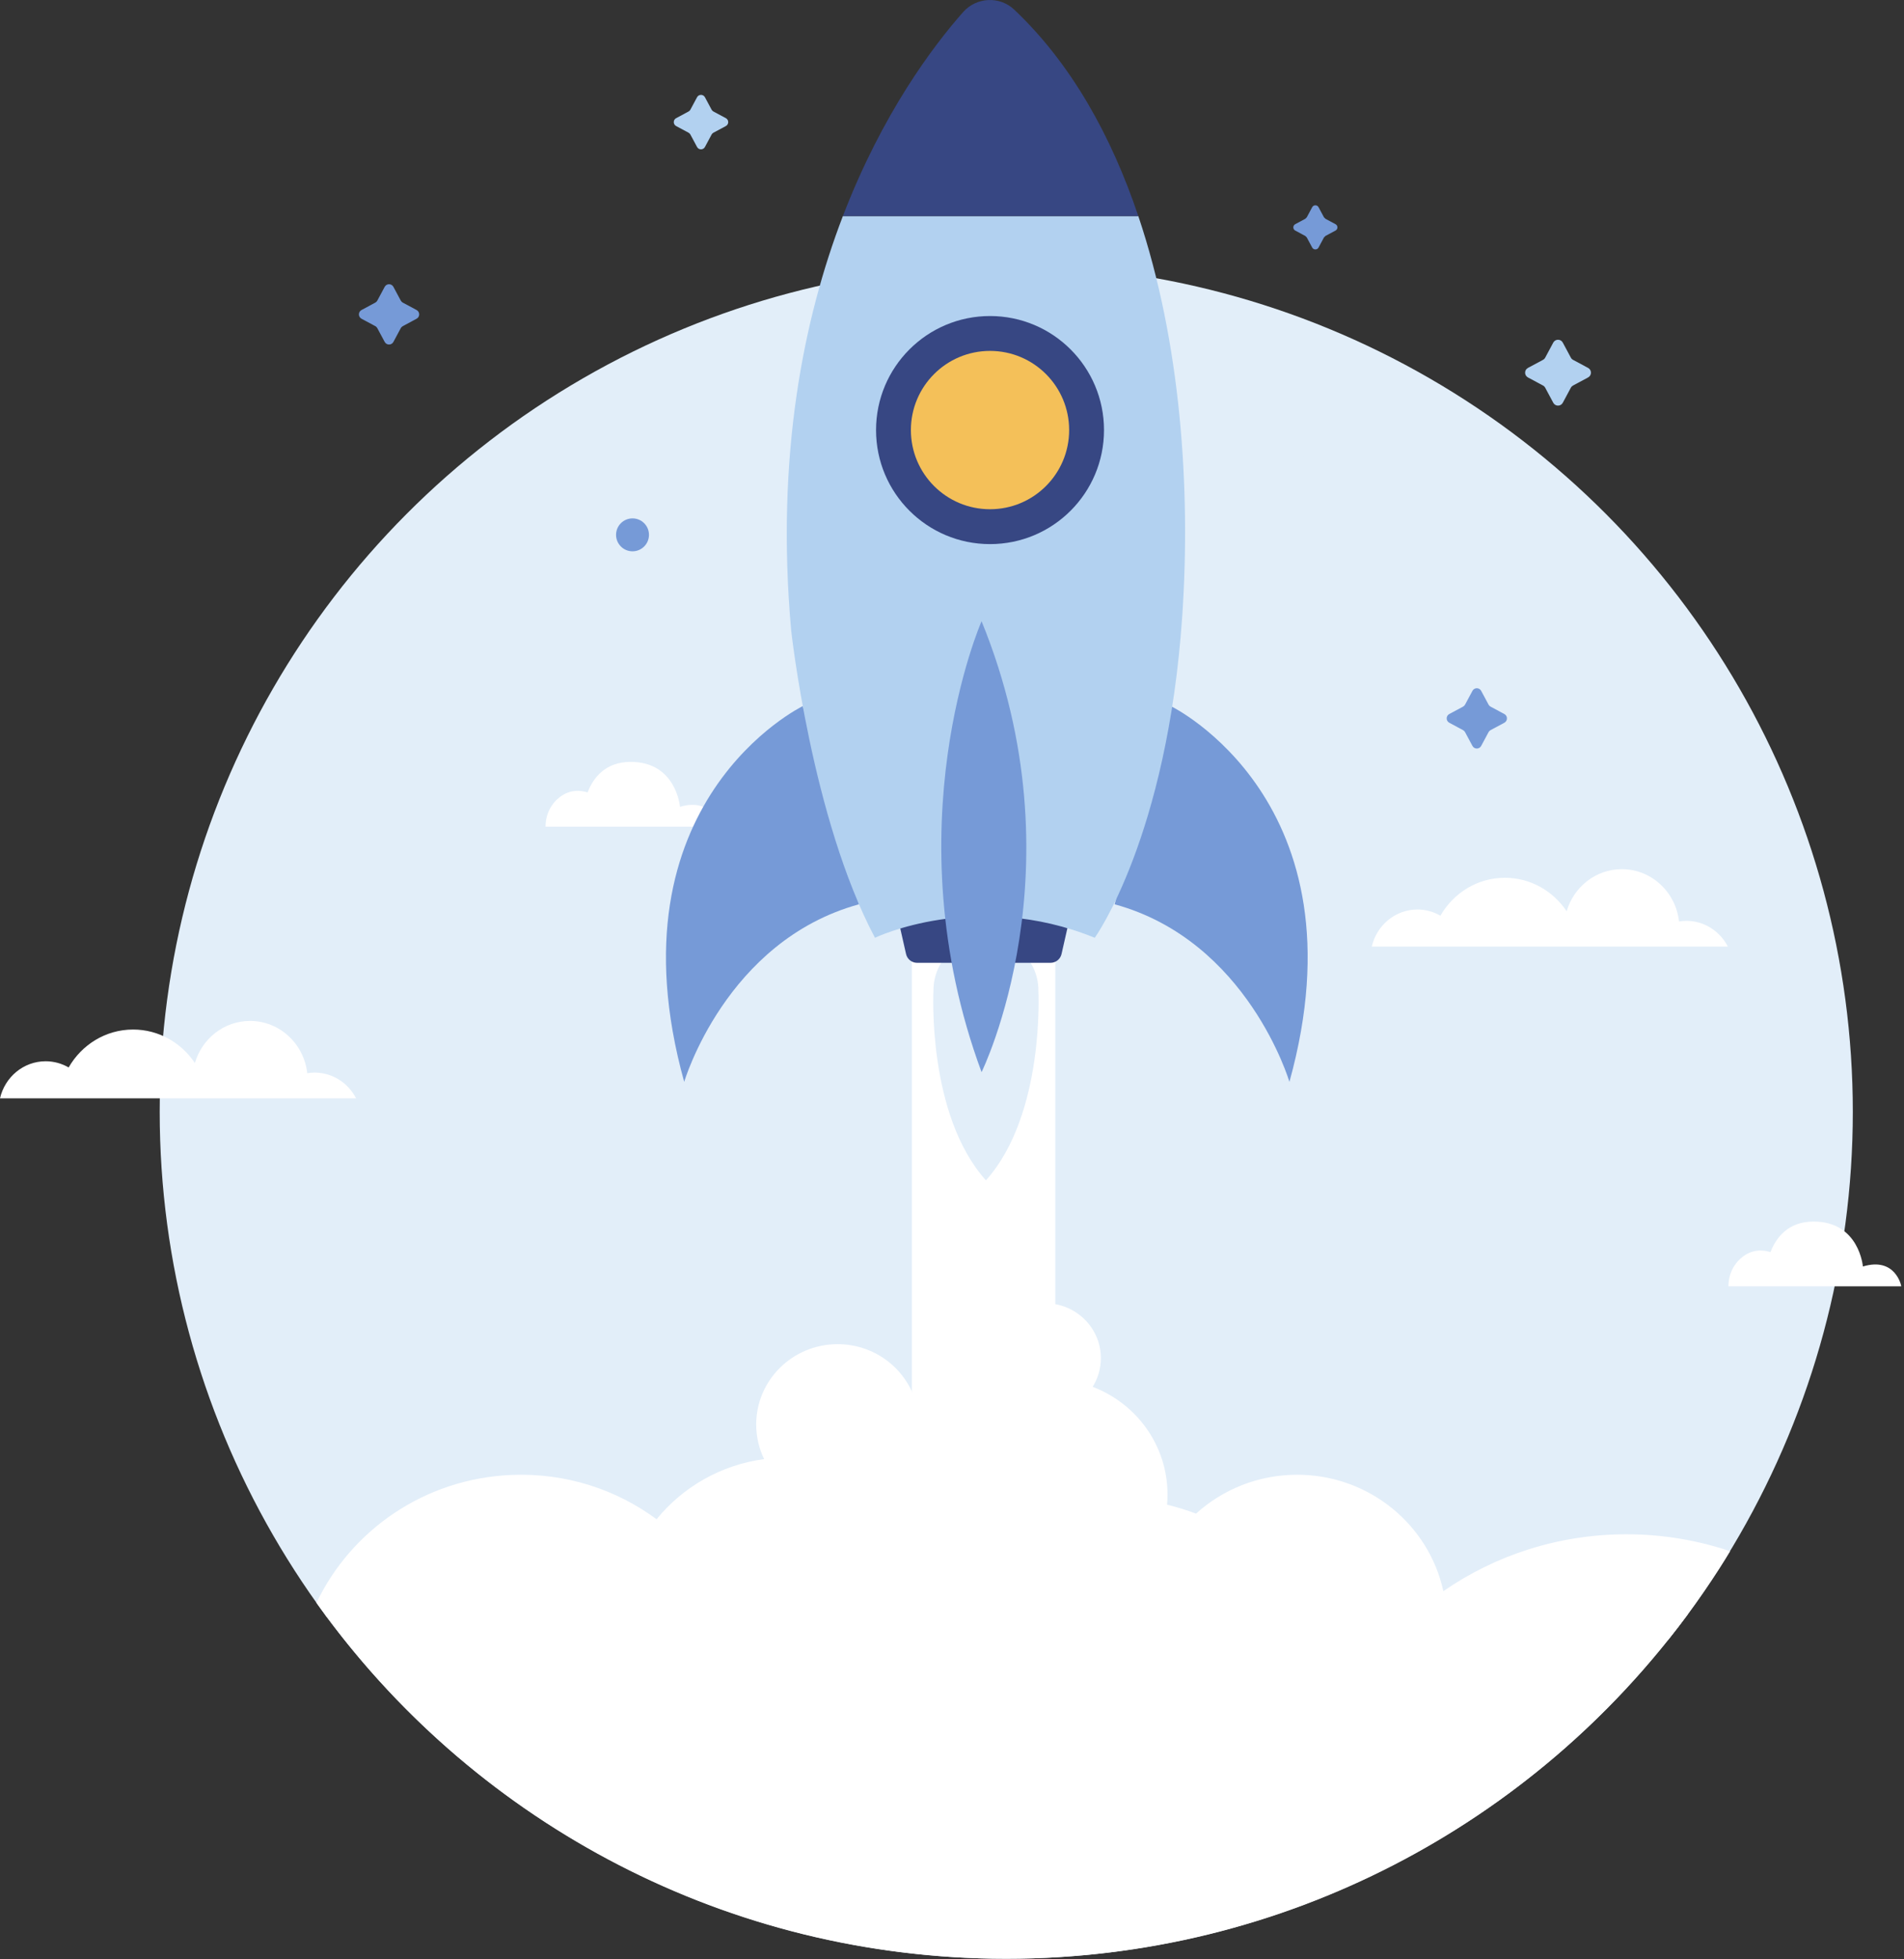 <svg width="597" height="614" viewBox="0 0 597 614" fill="none" xmlns="http://www.w3.org/2000/svg">
<rect x="0" y="0" width="597" height="614" fill="#333333" stroke="none"/>
<circle cx="315.512" cy="348.439" r="265.439" fill="#E2EEF9"/>
<path d="M452.562 498.676C468.822 487.442 488.623 480.849 509.986 480.849C521.358 480.849 532.287 482.717 542.476 486.159C539.001 492 531.501 503.5 523.001 514C461.501 527 184.001 551 147.501 529.5L105 509C103.5 508.5 101.5 505.5 99.219 502.337C110.101 479.558 133.139 463.37 160.424 462.249C177.411 461.551 193.25 466.808 205.867 476.138C214.057 466.076 225.994 459.106 239.591 457.286C237.998 454.001 237.105 450.322 237.105 446.437C237.105 432.534 248.535 421.264 262.637 421.264C274.112 421.264 283.82 428.728 287.038 439C290.081 438.012 293.334 437.478 296.714 437.478C300.511 437.478 304.149 438.153 307.51 439.388C309.41 437.989 311.453 436.767 313.613 435.748C311.521 432.911 310.287 429.42 310.287 425.644C310.287 416.146 318.099 408.447 327.733 408.447C337.366 408.447 345.176 416.146 345.176 425.644C345.176 428.939 344.237 432.018 342.607 434.633C356.333 439.854 366.07 452.984 366.07 468.354C366.07 469.435 366.022 470.504 365.927 471.561C369.022 472.321 372.056 473.262 375.017 474.374C383.363 466.808 394.501 462.188 406.733 462.188C429.234 462.188 448.033 477.823 452.562 498.676Z" fill="white"/>
<path d="M315.512 613.877C403.116 613.877 480.807 571.439 529.15 506H315.512H101.874C150.217 571.439 227.909 613.877 315.512 613.877Z" fill="white"/>
<path d="M174.834 250.397C178.433 247.121 182.251 247.703 184.232 248.355C185.97 243.878 189.711 238.776 197.749 238.776C212.068 238.776 213.214 252.864 213.214 252.864C223.297 249.813 225.244 258.733 225.244 259.085H171.054C171.054 253.333 174.834 250.397 174.834 250.397Z" fill="white"/>
<path d="M545.731 394.459C549.33 391.182 553.149 391.765 555.13 392.417C556.867 387.94 560.609 382.837 568.647 382.837C582.965 382.837 584.112 396.925 584.112 396.925C594.194 393.875 596.142 402.795 596.142 403.147H541.951C541.951 397.395 545.731 394.459 545.731 394.459Z" fill="white"/>
<path d="M444.433 285.046C447.055 285.046 449.512 285.754 451.642 286.986C455.716 279.882 463.23 275.098 471.853 275.098C479.902 275.098 487.004 279.262 491.226 285.599C493.453 277.967 500.352 272.4 508.525 272.4C517.802 272.4 525.436 279.569 526.463 288.792C527.207 288.672 527.968 288.591 528.747 288.591C534.406 288.591 539.31 291.867 541.772 296.667H430.121C431.649 290.008 437.469 285.046 444.433 285.046Z" fill="white"/>
<path d="M14.312 332.605C16.934 332.605 19.391 333.314 21.521 334.546C25.595 327.442 33.109 322.658 41.732 322.658C49.781 322.658 56.883 326.821 61.105 333.158C63.332 325.526 70.231 319.959 78.404 319.959C87.681 319.959 95.315 327.128 96.342 336.351C97.086 336.231 97.847 336.15 98.625 336.15C104.285 336.15 109.189 339.427 111.651 344.227H0C1.528 337.567 7.348 332.605 14.312 332.605Z" fill="white"/>
<path d="M203.486 167.622C203.486 170.472 201.177 172.782 198.327 172.782C195.477 172.782 193.166 170.472 193.166 167.622C193.166 164.771 195.477 162.463 198.327 162.463C201.177 162.463 203.486 164.771 203.486 167.622Z" fill="#769AD7"/>
<path d="M409.804 140.492L406.713 138.836L406.257 138.38L404.598 135.289C404.181 134.505 403.059 134.505 402.637 135.289L400.981 138.38L400.525 138.836L397.431 140.492C396.651 140.914 396.651 142.036 397.431 142.456L400.525 144.112L400.981 144.568L402.637 147.659C403.059 148.442 404.181 148.442 404.598 147.659L406.257 144.568L406.713 144.112L409.804 142.456C410.587 142.036 410.587 140.914 409.804 140.492Z" fill="#E2EEF9"/>
<path d="M227.594 37.034L223.695 34.944C223.453 34.814 223.252 34.615 223.121 34.371L221.034 30.474C220.504 29.488 219.089 29.488 218.561 30.474L216.471 34.371C216.34 34.615 216.144 34.814 215.898 34.944L212.003 37.034C211.015 37.562 211.015 38.977 212.003 39.505L215.898 41.595C216.144 41.726 216.34 41.924 216.471 42.168L218.561 46.065C219.089 47.051 220.504 47.051 221.034 46.065L223.121 42.168C223.252 41.924 223.453 41.726 223.695 41.595L227.594 39.505C228.578 38.977 228.578 37.562 227.594 37.034Z" fill="#B2D1F0"/>
<path d="M497.946 115.306L493.234 112.779C492.941 112.621 492.697 112.38 492.541 112.086L490.014 107.372C489.375 106.181 487.665 106.181 487.026 107.372L484.499 112.086C484.341 112.38 484.099 112.621 483.806 112.779L479.092 115.306C477.9 115.945 477.9 117.653 479.092 118.294L483.806 120.822C484.099 120.98 484.341 121.219 484.499 121.514L487.026 126.226C487.665 127.42 489.375 127.42 490.014 126.226L492.541 121.514C492.697 121.219 492.941 120.98 493.234 120.822L497.946 118.294C499.14 117.653 499.14 115.945 497.946 115.306Z" fill="#B2D1F0"/>
<path d="M130.618 97.159L126.304 94.846C126.033 94.701 125.812 94.48 125.667 94.211L123.354 89.897C122.77 88.805 121.204 88.805 120.619 89.897L118.304 94.211C118.16 94.48 117.938 94.701 117.67 94.846L113.355 97.159C112.263 97.745 112.263 99.309 113.355 99.896L117.67 102.209C117.938 102.353 118.16 102.574 118.304 102.843L120.619 107.158C121.204 108.25 122.77 108.25 123.354 107.158L125.667 102.843C125.812 102.574 126.033 102.353 126.304 102.209L130.618 99.896C131.711 99.309 131.711 97.745 130.618 97.159Z" fill="#769AD7"/>
<path d="M471.687 223.775L467.372 221.462C467.101 221.317 466.88 221.096 466.736 220.828L464.423 216.513C463.838 215.421 462.272 215.421 461.688 216.513L459.372 220.828C459.228 221.096 459.007 221.317 458.738 221.462L454.424 223.775C453.331 224.362 453.331 225.925 454.424 226.512L458.738 228.825C459.007 228.97 459.228 229.191 459.372 229.459L461.688 233.774C462.272 234.866 463.838 234.866 464.423 233.774L466.736 229.459C466.88 229.191 467.101 228.97 467.372 228.825L471.687 226.512C472.779 225.925 472.779 224.362 471.687 223.775Z" fill="#769AD7"/>
<path d="M418.752 70.258L415.593 68.566L415.13 68.101L413.436 64.944C413.009 64.145 411.863 64.145 411.436 64.944L409.742 68.101L409.277 68.566L406.12 70.258C405.321 70.687 405.321 71.833 406.12 72.262L409.277 73.954L409.742 74.419L411.436 77.576C411.863 78.375 413.009 78.375 413.436 77.576L415.13 74.419L415.593 73.954L418.752 72.262C419.551 71.833 419.551 70.687 418.752 70.258Z" fill="#769AD7"/>
<path d="M330.885 509.476H285.917V298.283H330.885V509.476Z" fill="white"/>
<path d="M325.582 310.346C325.582 301.263 318.219 293.899 309.138 293.899C300.055 293.899 292.692 301.263 292.692 310.346C292.692 310.346 290.568 349.227 309.138 369.925C327.705 349.227 325.582 310.346 325.582 310.346Z" fill="#E2EEF9"/>
<path d="M251.708 221.299C251.708 221.299 190.13 251.12 214.53 339.062C214.53 339.062 227.56 294.855 269.339 283.408L251.708 221.299Z" fill="#769AD7"/>
<path d="M367.123 221.299C367.123 221.299 428.702 251.12 404.299 339.062C404.299 339.062 391.271 294.855 349.492 283.408L367.123 221.299Z" fill="#769AD7"/>
<path d="M329.398 301.748H287.542C285.89 301.748 284.46 300.603 284.094 298.992L281.797 288.858C281.296 286.649 282.977 284.541 285.245 284.541H331.695C333.963 284.541 335.647 286.649 335.143 288.858L332.844 298.992C332.48 300.603 331.048 301.748 329.398 301.748Z" fill="#374783"/>
<path d="M248.069 197.544C248.069 197.544 254.493 256.526 274.347 293.9C274.347 293.9 305.883 278.717 343.26 293.9C343.26 293.9 366.033 262.366 370.707 192.871C373.397 152.827 370.181 107.108 356.919 67.717H264.289C251.964 99.806 243.183 142.896 248.069 197.544Z" fill="#B2D1F0"/>
<path d="M301.971 3.806C292.654 14.347 276.679 35.476 264.288 67.716H356.918C348.433 42.51 335.841 19.889 318.014 3.026C313.426 -1.314 306.153 -0.926 301.971 3.806Z" fill="#374783"/>
<path d="M307.77 194.691C307.77 194.691 279.357 259.251 307.77 336.012C307.77 336.012 339.342 271.96 307.77 194.691Z" fill="#769AD7"/>
<path d="M346.161 134.786C346.161 154.524 330.159 170.526 310.421 170.526C290.684 170.526 274.683 154.524 274.683 134.786C274.683 115.047 290.684 99.045 310.421 99.045C330.159 99.045 346.161 115.047 346.161 134.786Z" fill="#374783"/>
<path d="M335.232 134.785C335.232 148.487 324.125 159.596 310.421 159.596C296.719 159.596 285.609 148.487 285.609 134.785C285.609 121.083 296.719 109.973 310.421 109.973C324.125 109.973 335.232 121.083 335.232 134.785Z" fill="#F4C059"/>
</svg>
